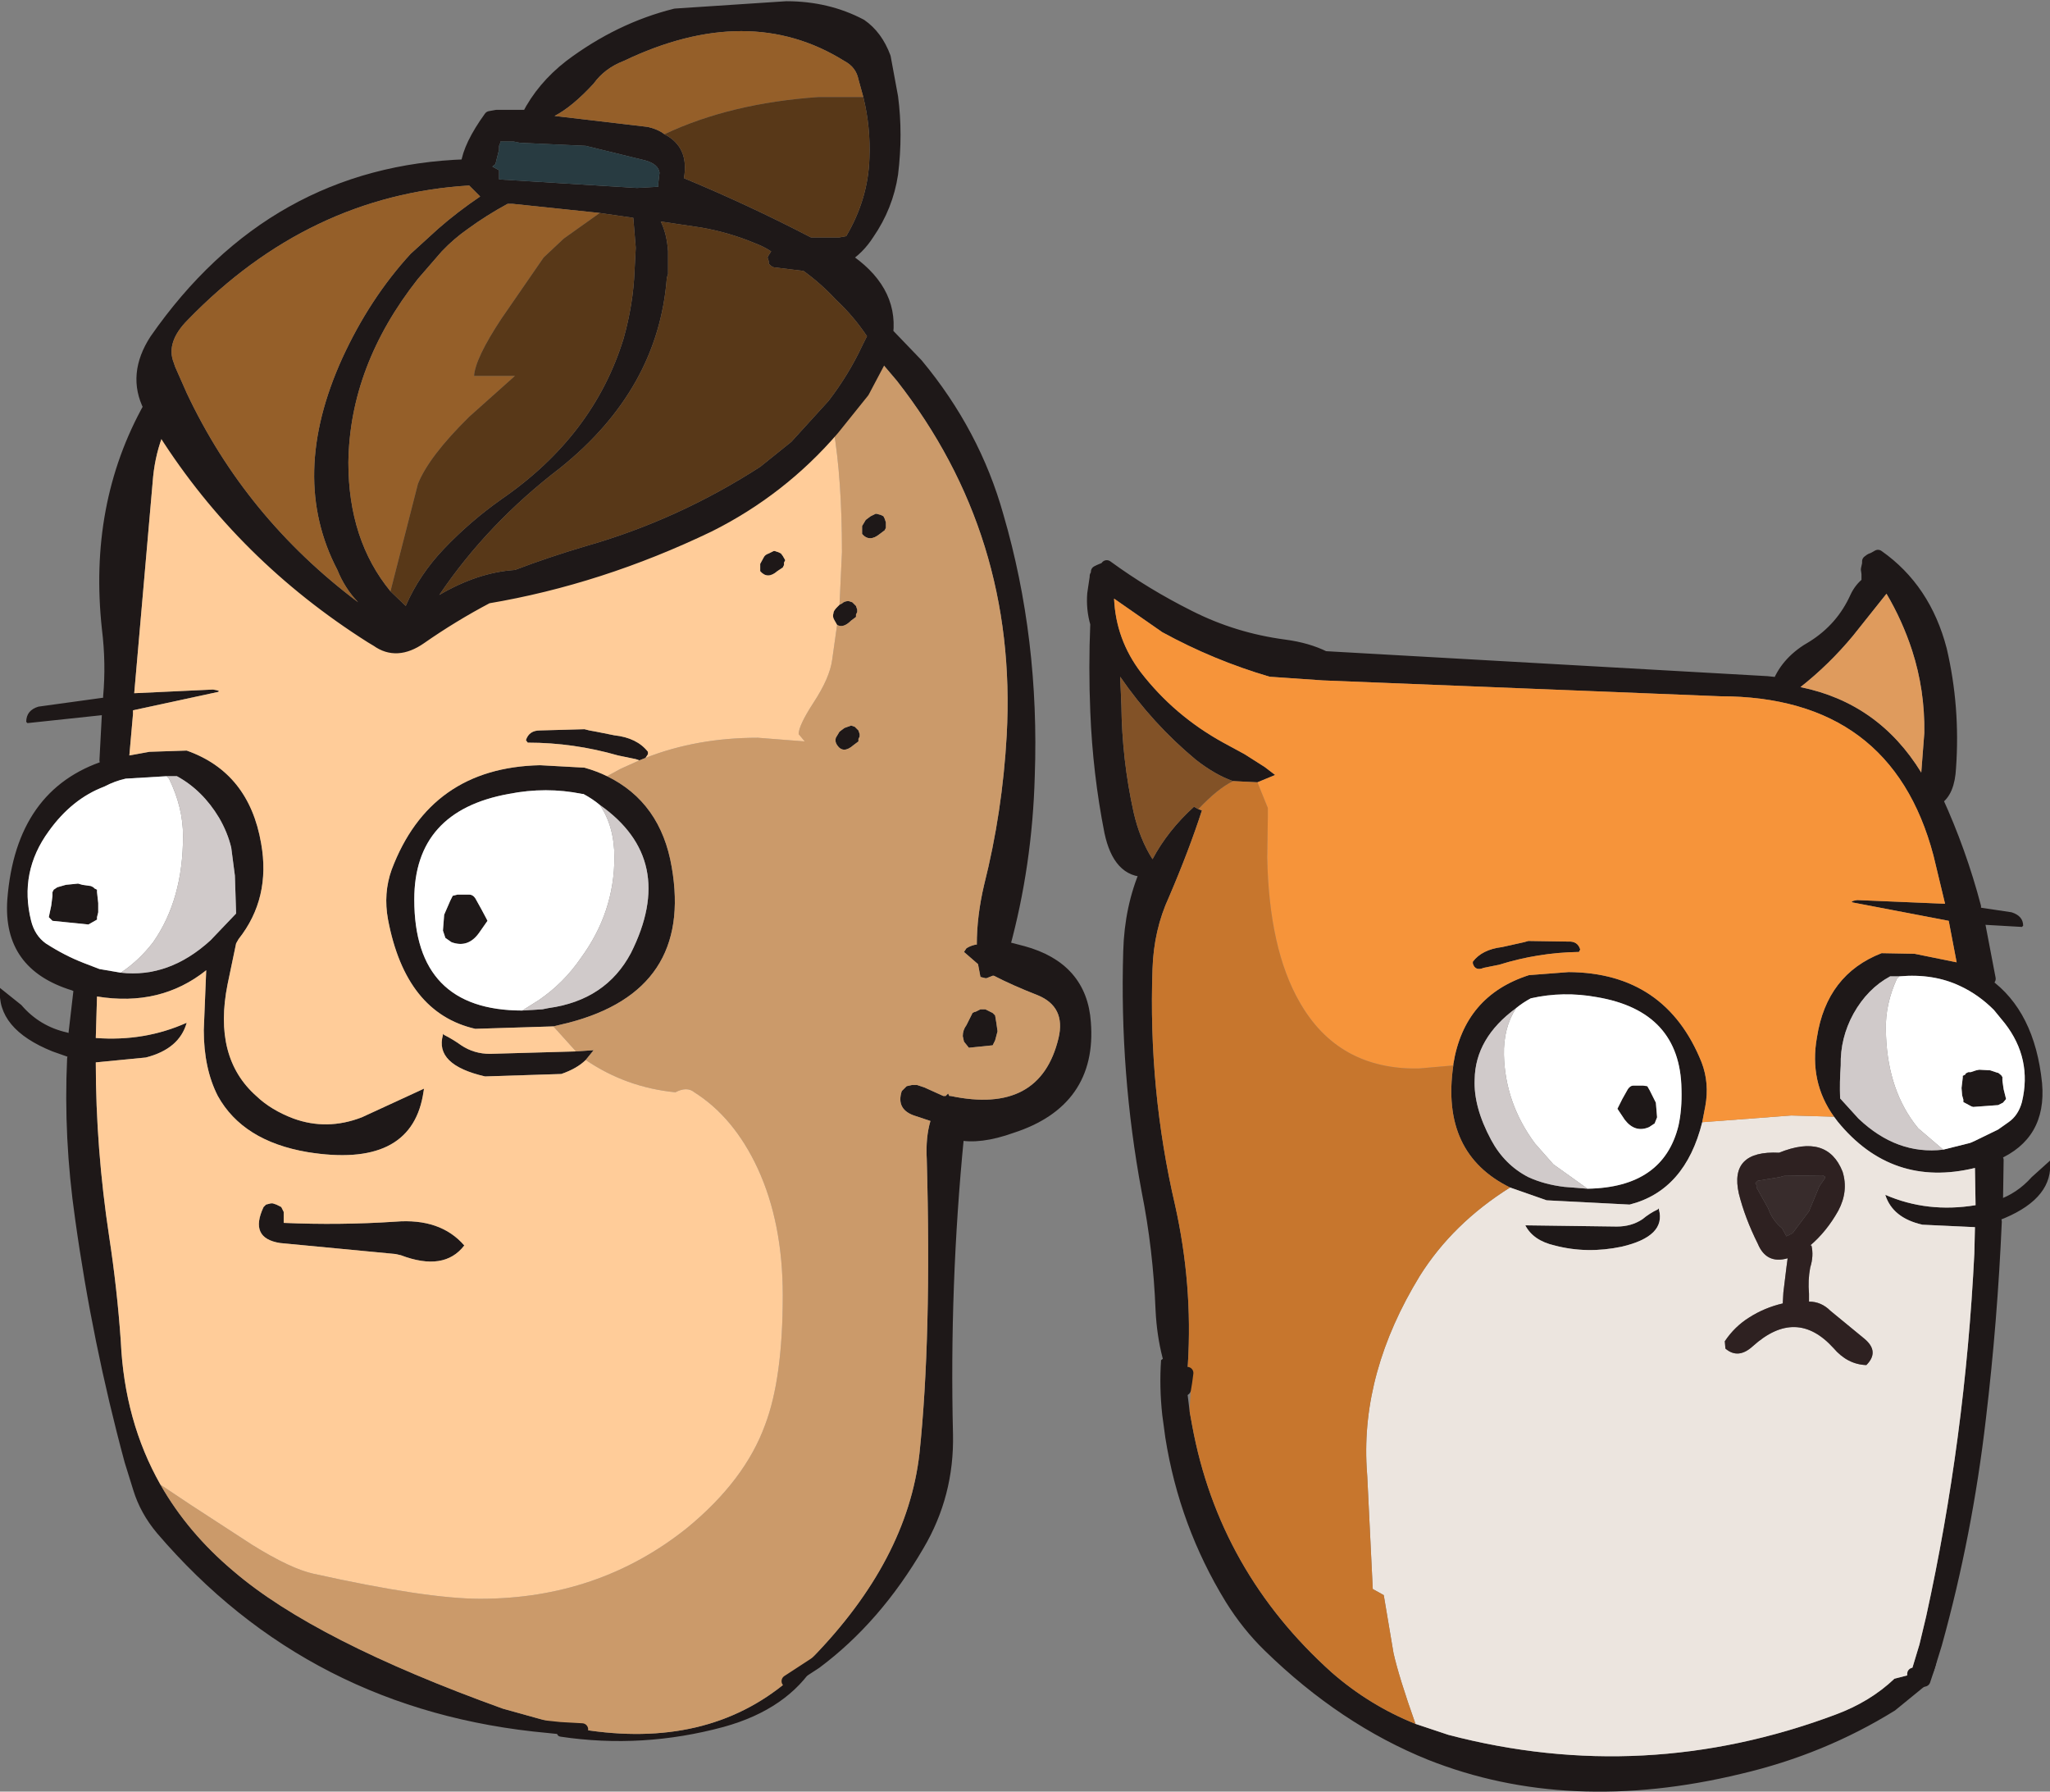 <?xml version="1.0" encoding="UTF-8" standalone="no"?>
<svg xmlns:xlink="http://www.w3.org/1999/xlink" height="146.8px" width="168.0px" xmlns="http://www.w3.org/2000/svg">
  <rect width="100%" height="100%" fill="#808080" stroke="none"/>
  <g transform="matrix(1.0, 0.0, 0.0, 1.0, 0.0, 0.5)">
    <path d="M161.85 73.8 L164.85 74.25 Q165.8 74.55 165.8 75.35 L165.7 75.45 162.2 75.25 163.05 79.7 Q166.75 82.35 167.35 88.25 167.75 92.8 163.7 94.55 L163.65 97.85 Q165.3 97.3 166.5 95.95 L168.0 94.6 Q168.3 97.6 164.3 99.3 L163.55 99.6 Q163.2 107.7 162.25 115.7 161.15 125.2 158.65 134.2 159.05 136.0 157.75 137.65 L155.3 139.65 Q149.5 143.25 142.65 144.85 128.55 148.25 117.05 143.7 109.85 140.8 103.65 134.75 101.85 133.0 100.45 130.75 96.65 124.55 95.5 117.3 L95.25 115.45 Q95.0 113.15 95.15 110.95 L95.4 110.75 95.65 110.6 95.75 110.6 Q95.3 108.85 95.2 106.85 95.0 101.8 94.05 97.05 92.25 87.4 92.55 77.45 92.65 73.85 93.95 70.85 91.7 70.95 91.0 67.65 90.05 62.85 89.85 57.8 89.7 54.2 89.85 50.6 89.5 49.4 89.6 48.15 L89.8 46.8 89.8 46.7 89.9 46.55 89.9 46.35 90.1 46.25 90.7 46.0 90.7 45.9 Q93.85 48.2 97.45 50.0 101.1 51.85 105.25 52.4 107.15 52.65 108.55 53.35 L144.8 55.4 145.75 55.5 Q146.5 53.65 148.55 52.5 150.95 51.0 152.1 48.45 152.45 47.7 153.05 47.25 L153.05 47.05 153.05 46.9 153.05 46.5 153.0 46.15 153.1 45.7 153.1 45.5 153.3 45.35 153.55 45.25 153.9 45.05 Q157.75 47.75 159.05 52.75 160.15 57.45 159.8 62.4 159.7 64.4 158.7 65.0 160.65 69.25 161.85 73.8 M159.25 93.7 L161.45 93.15 161.8 93.0 163.75 92.05 164.6 91.45 Q165.4 90.9 165.7 89.8 166.55 86.25 164.3 83.35 L163.4 82.25 Q162.15 81.0 160.65 80.3 158.45 79.25 155.65 79.5 L154.9 79.5 Q153.05 80.5 151.9 82.55 150.8 84.55 150.85 86.8 150.75 88.15 150.8 89.5 L152.3 91.15 Q155.45 94.15 159.25 93.7 M162.2 87.15 L163.1 87.2 163.7 87.4 163.75 87.4 164.0 87.6 164.1 87.75 164.1 88.05 164.2 88.75 164.4 89.55 164.15 89.85 163.75 90.05 161.7 90.2 161.55 90.15 160.9 89.8 160.9 89.6 160.8 89.25 160.75 88.65 160.85 87.8 160.85 87.65 161.05 87.55 161.1 87.45 161.3 87.35 161.5 87.35 161.95 87.2 162.2 87.15 M119.1 86.8 L119.1 86.7 Q120.0 81.1 125.3 79.4 L128.55 79.15 Q136.5 79.2 139.45 86.55 140.1 88.25 139.75 90.15 L139.5 91.45 Q138.1 97.05 133.55 98.2 L126.75 97.85 123.75 96.8 Q118.05 94.0 119.1 86.8 M150.3 91.0 Q148.25 88.15 148.9 84.5 149.7 79.35 154.2 77.6 L156.9 77.65 160.35 78.35 159.7 74.95 151.85 73.45 Q151.55 73.35 152.2 73.25 L159.35 73.55 159.4 73.55 158.45 69.6 Q155.0 56.55 140.95 56.55 L108.4 55.25 104.05 54.95 Q99.45 53.6 95.25 51.3 L91.3 48.55 Q91.45 51.9 93.5 54.6 96.25 58.15 100.25 60.35 L102.0 61.3 103.65 62.35 104.5 63.0 103.05 63.6 101.05 63.5 Q99.6 63.0 98.0 61.75 94.45 58.8 91.8 54.95 L91.9 57.3 Q91.95 61.75 92.9 66.05 93.4 68.25 94.45 69.9 95.7 67.55 97.85 65.6 L98.2 65.8 98.5 65.9 Q97.45 69.15 95.8 73.0 94.55 75.7 94.45 78.9 94.1 88.8 96.3 98.25 97.75 104.75 97.35 111.25 L97.3 112.0 97.2 112.75 97.5 115.2 97.7 116.3 Q99.9 128.25 109.15 136.55 112.25 139.25 116.0 140.75 L118.7 141.65 Q134.75 145.85 150.4 140.0 153.25 138.95 155.25 137.05 L156.8 136.65 156.7 136.55 156.65 136.4 157.3 134.25 157.85 131.95 Q161.05 117.4 161.8 102.2 L161.85 100.05 157.55 99.85 Q155.1 99.3 154.5 97.4 157.95 98.9 161.9 98.25 L161.85 95.2 Q155.05 96.85 150.6 91.4 L150.3 91.0 M72.7 26.8 L75.15 29.35 Q79.85 35.0 81.75 41.8 84.7 51.9 84.3 63.1 84.1 70.35 82.25 77.1 L83.8 77.5 Q88.6 78.8 88.9 83.3 89.4 89.75 82.9 91.85 80.25 92.8 78.5 92.4 L78.5 92.6 Q77.3 104.8 77.6 117.05 77.7 121.95 75.25 126.1 71.75 132.1 66.85 135.75 L64.55 137.25 66.85 135.75 66.85 135.8 Q64.55 139.55 59.3 141.0 52.65 142.8 45.95 141.8 45.6 141.75 45.65 141.35 L45.9 141.1 44.95 141.0 Q25.6 139.25 13.25 124.8 11.95 123.25 11.4 121.45 L10.7 119.2 Q8.05 109.4 6.65 99.3 5.7 92.7 6.0 86.25 L4.3 85.65 Q-0.3 83.8 0.0 80.45 L1.75 81.85 Q3.25 83.6 5.5 84.1 L6.1 84.3 6.5 80.85 6.1 80.75 5.9 80.65 Q0.2 78.9 0.6 73.2 1.3 64.15 8.65 61.8 L8.85 58.0 8.35 58.1 2.25 58.75 2.15 58.65 Q2.15 57.7 3.15 57.4 L8.95 56.6 Q9.2 53.85 8.85 51.0 7.75 40.9 12.25 32.85 10.9 30.2 12.75 27.35 22.35 13.55 38.25 13.05 38.45 11.45 40.15 9.1 L40.7 9.0 42.6 9.0 43.25 9.0 Q44.45 6.65 46.7 4.9 50.75 1.85 55.35 0.7 L64.45 0.1 Q67.8 0.1 70.55 1.55 71.85 2.45 72.5 4.2 L73.1 7.45 Q73.5 10.5 73.1 13.75 72.7 16.4 71.15 18.65 70.35 19.9 69.2 20.6 73.1 23.15 72.7 26.8 72.6 27.95 72.1 29.05 72.6 27.95 72.7 26.8 M64.55 137.25 L65.45 136.4 66.55 135.35 Q74.35 127.35 75.35 118.6 76.35 109.1 75.95 94.5 75.85 92.7 76.25 91.35 L75.05 90.95 Q73.4 90.45 73.9 88.9 L74.1 88.7 74.3 88.5 74.75 88.4 75.15 88.4 75.75 88.6 77.3 89.3 77.5 89.3 77.7 89.1 77.8 89.3 77.9 89.3 Q85.25 90.85 86.75 84.55 87.35 82.0 85.05 81.05 83.0 80.25 81.45 79.45 L81.35 79.45 80.85 79.65 80.75 79.65 80.35 79.55 80.15 78.5 79.0 77.5 79.2 77.2 Q79.5 77.0 79.95 76.9 L80.05 76.9 Q80.05 74.55 80.65 72.0 82.15 66.05 82.5 59.75 83.4 43.35 73.5 30.7 L72.1 29.05 70.75 31.6 68.3 34.65 Q64.0 39.65 58.1 42.6 49.15 46.9 39.95 48.45 37.1 49.95 34.45 51.8 32.5 53.15 30.9 52.0 L30.4 51.7 Q19.9 45.05 13.45 34.9 12.75 36.6 12.55 38.55 L11.0 56.3 17.45 56.0 Q18.15 56.1 17.85 56.2 L10.9 57.7 10.9 58.0 10.6 61.4 12.25 61.1 15.3 61.0 Q20.4 62.8 21.4 68.6 22.2 73.1 19.55 76.45 L19.35 76.8 18.65 80.15 Q17.45 86.15 21.0 89.3 22.2 90.45 24.05 91.15 26.8 92.15 29.65 91.05 L33.45 89.3 34.75 88.7 34.65 89.3 Q33.55 95.25 25.2 93.9 19.9 93.0 17.85 89.3 16.7 87.05 16.7 83.9 L16.9 79.0 Q13.15 82.0 7.95 81.15 L7.85 84.55 Q11.85 84.85 15.3 83.3 14.7 85.45 11.95 86.15 L7.85 86.55 Q7.85 93.6 8.95 100.85 9.6 105.1 9.9 109.4 10.2 115.95 13.15 121.15 15.4 125.1 19.15 128.25 25.8 133.95 41.2 139.5 L46.05 140.85 47.7 141.2 Q57.9 142.85 64.55 137.25 M80.75 82.2 L81.15 82.4 81.35 82.5 81.55 82.7 81.65 83.3 81.75 84.0 81.55 84.75 81.35 85.15 79.4 85.35 79.0 84.85 78.9 84.4 Q78.9 83.9 79.2 83.5 L79.5 82.9 79.7 82.5 Q79.85 82.4 79.95 82.4 L80.35 82.2 80.75 82.2 M125.25 76.6 L128.5 76.65 Q129.3 76.6 129.5 77.3 L129.4 77.5 Q126.05 77.55 122.85 78.55 L121.6 78.8 Q120.9 79.1 120.7 78.45 L120.7 78.3 Q121.45 77.3 123.1 77.1 L124.45 76.8 124.9 76.7 125.25 76.6 M157.7 59.55 Q157.75 56.05 156.7 52.8 155.9 50.35 154.6 48.15 L151.85 51.6 Q149.9 53.95 147.55 55.8 153.95 57.1 157.45 62.8 L157.7 59.55 M130.1 96.9 Q136.3 96.8 137.55 91.75 137.85 90.4 137.8 88.75 137.7 82.35 130.85 81.2 128.1 80.7 125.45 81.3 124.8 81.65 124.25 82.1 120.9 84.55 120.85 87.95 120.75 90.2 122.2 92.9 123.3 94.95 125.25 95.95 126.55 96.55 128.2 96.75 L130.1 96.9 M133.85 88.45 L134.65 88.45 135.0 88.5 135.2 88.85 135.7 89.85 135.8 91.05 135.6 91.55 135.15 91.85 Q134.0 92.35 133.15 91.25 L132.55 90.35 132.65 90.15 132.95 89.55 133.4 88.75 Q133.6 88.45 133.85 88.45 M135.95 98.5 L135.95 98.6 Q136.55 100.8 132.9 101.65 130.05 102.25 127.4 101.55 125.65 101.15 125.0 99.9 L132.5 100.0 Q133.7 100.0 134.6 99.4 135.2 98.9 135.85 98.6 L135.95 98.5 M54.45 10.5 Q56.5 11.55 56.05 14.1 61.35 16.3 66.45 18.95 L66.55 18.95 68.8 18.95 69.35 18.85 Q71.15 15.8 71.25 12.45 71.35 9.9 70.75 7.45 L70.35 6.0 Q70.15 5.0 69.2 4.5 61.35 -0.4 51.1 4.5 49.55 5.1 48.65 6.35 46.9 8.25 45.45 9.0 L53.1 9.9 Q53.95 10.1 54.45 10.5 M57.5 18.15 L54.15 17.65 Q54.65 18.65 54.75 20.1 L54.75 21.95 54.65 22.25 Q53.95 31.4 45.9 37.85 39.95 42.4 36.0 48.25 39.15 46.4 42.2 46.2 44.95 45.15 48.0 44.25 55.55 42.1 62.3 37.75 L64.85 35.7 67.9 32.35 Q69.55 30.2 70.65 27.85 L71.05 27.05 Q69.95 25.4 68.5 24.05 67.3 22.75 65.85 21.7 L63.4 21.4 63.2 21.3 63.0 21.1 63.0 20.9 62.9 20.6 63.0 20.4 63.2 20.1 Q62.6 19.7 61.8 19.4 59.75 18.55 57.5 18.15 M42.1 11.1 L42.0 11.1 41.0 11.1 41.0 11.2 40.9 11.45 40.9 11.75 40.8 12.15 40.7 12.55 40.6 12.95 40.35 13.15 40.9 13.45 40.9 13.65 40.9 14.0 40.9 14.2 52.2 14.9 53.95 14.8 53.95 14.5 54.05 13.65 Q53.95 12.95 52.9 12.65 L48.0 11.45 42.6 11.2 42.1 11.1 M49.15 16.95 L42.0 16.2 41.6 16.2 Q39.85 17.15 38.35 18.25 37.2 19.05 36.2 20.1 L34.25 22.35 Q28.65 29.45 28.55 37.4 28.55 43.75 32.0 47.95 L33.25 49.15 Q34.35 46.6 36.4 44.45 38.55 42.2 41.1 40.4 48.65 35.2 51.1 27.25 51.9 24.4 52.0 21.7 L52.1 19.8 51.9 17.35 49.15 16.95 M71.75 41.6 L71.85 41.6 72.2 41.7 72.4 41.8 72.5 42.0 72.6 42.3 72.6 42.5 72.6 42.75 72.5 42.95 72.1 43.25 Q71.25 43.95 70.65 43.25 L70.65 42.6 70.95 42.1 71.35 41.8 71.75 41.6 M63.4 44.65 L63.5 44.65 63.8 44.75 64.0 44.85 64.15 45.05 64.35 45.4 64.25 45.6 64.25 45.8 64.15 46.0 63.7 46.3 Q62.9 47.0 62.3 46.3 L62.3 45.7 62.6 45.15 Q62.7 44.95 63.0 44.85 L63.4 44.65 M68.8 49.05 L69.0 48.95 Q69.2 48.75 69.55 48.75 L69.85 48.85 69.95 48.95 70.15 49.15 70.25 49.45 70.25 49.65 70.15 49.85 70.15 50.05 69.75 50.35 Q69.1 51.0 68.6 50.7 L68.4 50.35 Q68.2 50.05 68.3 49.75 68.3 49.55 68.6 49.25 L68.8 49.05 M52.9 61.6 L52.4 61.8 52.1 61.7 50.65 61.4 Q47.0 60.35 43.25 60.35 L43.1 60.15 Q43.35 59.35 44.25 59.35 L47.9 59.25 48.3 59.35 48.85 59.45 50.35 59.75 Q52.2 59.95 53.1 61.1 L53.1 61.3 52.9 61.6 M49.75 63.1 Q54.15 65.25 55.05 70.55 56.8 80.65 46.6 83.3 L45.35 83.6 38.95 83.8 Q33.25 82.5 31.8 74.85 31.4 72.7 32.1 70.75 35.25 62.4 44.25 62.2 L47.9 62.4 Q48.95 62.7 49.75 63.1 M47.2 85.65 L48.65 85.55 48.0 86.35 Q47.3 87.05 46.0 87.5 L39.75 87.7 Q35.6 86.75 36.3 84.3 L36.3 84.2 36.4 84.3 Q37.1 84.65 37.8 85.15 38.85 85.85 40.15 85.85 L47.2 85.65 M14.25 29.25 L14.35 29.55 15.3 31.7 Q20.1 41.9 29.35 48.85 28.25 47.7 27.65 46.2 23.65 38.55 28.05 28.85 30.3 23.95 33.65 20.3 L35.9 18.25 Q37.5 16.85 39.35 15.6 L38.45 14.7 Q25.3 15.5 15.4 25.7 13.55 27.55 14.25 29.25 M12.25 32.85 L12.35 32.95 13.45 34.9 12.35 32.95 12.25 32.85 M13.65 63.1 L10.3 63.3 Q9.4 63.5 8.55 63.95 5.9 64.95 4.0 67.6 1.55 70.95 2.55 74.95 2.85 76.15 3.75 76.8 5.3 77.8 6.85 78.4 L8.15 78.9 9.9 79.2 Q13.85 79.65 17.25 76.55 L19.35 74.35 19.25 71.25 18.95 68.95 Q18.65 67.7 17.95 66.5 16.6 64.25 14.5 63.1 L13.65 63.1 M6.4 71.9 L6.75 72.0 7.45 72.1 7.65 72.2 7.75 72.3 7.95 72.4 7.95 72.6 8.05 73.5 8.05 74.25 7.95 74.65 7.95 74.85 7.25 75.25 4.3 74.95 4.0 74.65 4.2 73.7 4.3 72.9 4.3 72.6 4.4 72.4 4.7 72.2 5.4 72.0 6.4 71.9 M38.45 72.8 Q38.75 72.8 38.95 73.1 L39.45 74.0 39.85 74.75 39.95 74.95 39.25 75.95 Q38.35 77.2 37.0 76.7 L36.5 76.35 36.3 75.75 36.4 74.45 36.9 73.3 37.1 72.9 37.5 72.8 38.45 72.8 M22.2 98.1 L22.35 98.1 22.65 98.2 22.85 98.3 23.05 98.4 23.25 98.8 23.25 99.2 23.25 99.6 23.25 99.7 Q27.85 99.9 32.4 99.6 36.1 99.3 38.05 101.55 36.4 103.7 32.85 102.35 L32.4 102.25 22.95 101.35 Q20.4 100.95 21.6 98.4 L21.8 98.2 22.2 98.1 M69.75 58.95 L70.05 59.05 70.15 59.15 70.35 59.35 70.45 59.65 70.45 59.85 70.35 60.05 70.35 60.25 69.95 60.55 Q69.1 61.3 68.6 60.55 68.4 60.25 68.5 59.95 L68.8 59.45 69.2 59.15 69.75 58.95 M49.15 65.45 Q48.55 64.95 47.8 64.55 L47.7 64.55 Q44.75 63.95 41.7 64.55 33.95 65.95 33.95 73.2 33.95 82.3 42.8 82.3 L44.45 82.2 44.95 82.1 Q49.65 81.45 51.7 77.6 55.55 69.95 49.15 65.45 M156.8 136.65 L156.8 136.75 156.8 136.95 156.95 137.1 157.25 137.3 157.7 137.2 158.0 136.3 158.65 134.2 158.0 136.3 157.7 137.2 157.25 137.3 156.95 137.1 156.8 136.95 156.8 136.75 156.8 136.65 M47.7 141.2 L45.9 141.1 47.7 141.2 M95.75 110.6 Q96.15 112.15 96.85 113.5 L97.1 113.35 97.2 112.75 97.1 113.35 96.85 113.5 Q96.15 112.15 95.75 110.6" fill="#1e1818" fill-rule="evenodd" stroke="none"/>
    <path d="M139.5 91.45 L146.8 90.9 150.3 91.0 150.6 91.4 Q155.05 96.85 161.85 95.2 L161.9 98.25 Q157.95 98.9 154.5 97.4 155.1 99.3 157.55 99.85 L161.85 100.05 161.8 102.2 Q161.05 117.4 157.85 131.95 L157.3 134.25 156.65 136.4 156.7 136.55 156.8 136.65 155.25 137.05 Q153.25 138.95 150.4 140.0 134.75 145.85 118.7 141.65 L116.0 140.75 Q114.65 136.95 114.2 134.95 L113.4 130.2 112.5 129.7 112.05 120.5 112.0 119.75 Q111.55 111.9 116.35 104.05 119.05 99.75 123.75 96.8 L126.75 97.85 133.55 98.2 Q138.1 97.05 139.5 91.45 M135.95 98.5 L135.85 98.6 Q135.2 98.9 134.6 99.4 133.7 100.0 132.5 100.0 L125.0 99.9 Q125.65 101.15 127.4 101.55 130.05 102.25 132.9 101.65 136.55 100.8 135.95 98.6 L135.95 98.5 M145.8 93.95 Q141.7 93.75 142.5 97.3 143.0 99.3 144.05 101.4 144.75 103.1 146.5 102.6 L146.4 103.35 146.15 105.4 146.1 106.3 Q144.6 106.65 143.35 107.45 142.15 108.2 141.35 109.4 L141.4 110.0 Q142.45 110.9 143.65 109.8 147.2 106.6 150.25 109.95 151.4 111.3 152.95 111.35 154.05 110.25 152.8 109.2 L150.0 106.9 Q149.25 106.15 148.25 106.15 L148.25 105.5 Q148.15 104.4 148.35 103.35 148.65 102.4 148.45 101.55 L148.35 101.55 Q149.7 100.4 150.65 98.7 151.5 97.1 151.0 95.5 149.75 92.35 145.8 93.95" fill="#ece5df" fill-rule="evenodd" stroke="none"/>
    <path d="M103.05 63.6 L103.9 65.7 103.9 66.5 103.85 69.75 Q104.0 77.25 106.5 81.6 109.65 87.15 116.25 87.05 L119.1 86.8 Q118.05 94.0 123.75 96.8 119.05 99.75 116.35 104.05 111.55 111.9 112.0 119.75 L112.05 120.5 112.5 129.7 113.4 130.2 114.2 134.95 Q114.65 136.95 116.0 140.75 112.25 139.25 109.15 136.55 99.9 128.25 97.7 116.3 L97.5 115.2 97.5 114.75 97.6 113.15 97.3 112.0 97.35 111.25 Q97.75 104.75 96.3 98.25 94.1 88.8 94.45 78.9 94.55 75.7 95.8 73.0 97.45 69.15 98.5 65.9 L98.2 65.8 Q99.8 64.1 101.05 63.5 L103.05 63.6" fill="#c7762d" fill-rule="evenodd" stroke="none"/>
    <path d="M72.1 29.05 L73.5 30.7 Q83.4 43.35 82.5 59.75 82.15 66.05 80.65 72.0 80.05 74.55 80.05 76.9 L79.95 76.9 Q79.5 77.0 79.2 77.2 L79.0 77.5 80.15 78.5 80.35 79.55 80.75 79.65 80.85 79.65 81.35 79.45 81.45 79.45 Q83.0 80.25 85.05 81.05 87.35 82.0 86.75 84.55 85.25 90.85 77.9 89.3 L77.8 89.3 77.7 89.1 77.5 89.3 77.3 89.3 75.75 88.6 75.15 88.4 74.75 88.4 74.3 88.5 74.1 88.7 73.9 88.9 Q73.4 90.45 75.05 90.95 L76.25 91.35 Q75.85 92.7 75.95 94.5 76.35 109.1 75.35 118.6 74.35 127.35 66.55 135.35 L65.45 136.4 64.55 137.25 Q57.9 142.85 47.7 141.2 L46.05 140.85 41.2 139.5 Q25.8 133.95 19.15 128.25 15.4 125.1 13.15 121.15 L15.7 122.85 20.7 126.1 Q23.85 128.05 25.7 128.45 34.95 130.5 39.35 130.5 49.05 130.5 56.3 124.7 61.05 120.8 62.7 116.25 64.15 112.45 64.15 105.65 64.15 99.7 62.1 95.25 60.15 91.05 56.9 89.0 56.3 88.5 55.35 89.0 51.3 88.6 48.0 86.35 L48.65 85.55 47.2 85.65 45.35 83.6 46.6 83.3 Q56.8 80.65 55.05 70.55 54.15 65.25 49.75 63.1 L50.85 62.5 52.4 61.8 52.9 61.6 Q57.1 59.95 62.1 59.95 L65.95 60.25 65.45 59.65 Q65.45 58.95 66.65 57.1 68.0 55.05 68.2 53.55 L68.6 50.7 Q69.1 51.0 69.75 50.35 L70.15 50.05 70.15 49.85 70.25 49.65 70.25 49.45 70.15 49.15 69.95 48.95 69.85 48.85 69.55 48.75 Q69.2 48.75 69.0 48.95 L68.8 49.05 69.0 44.75 Q69.0 38.75 68.3 34.65 L70.75 31.6 72.1 29.05 M80.75 82.2 L80.35 82.2 79.95 82.4 Q79.85 82.4 79.7 82.5 L79.5 82.9 79.2 83.5 Q78.9 83.9 78.9 84.4 L79.0 84.85 79.4 85.35 81.35 85.15 81.55 84.75 81.75 84.0 81.65 83.3 81.55 82.7 81.35 82.5 81.15 82.4 80.75 82.2 M71.75 41.6 L71.35 41.8 70.95 42.1 70.65 42.6 70.65 43.25 Q71.25 43.95 72.1 43.25 L72.5 42.95 72.6 42.75 72.6 42.5 72.6 42.3 72.5 42.0 72.4 41.8 72.2 41.7 71.85 41.6 71.75 41.6 M69.75 58.95 L69.2 59.15 68.8 59.45 68.5 59.95 Q68.4 60.25 68.6 60.55 69.1 61.3 69.95 60.55 L70.35 60.25 70.35 60.05 70.45 59.85 70.45 59.65 70.35 59.35 70.15 59.15 70.05 59.05 69.75 58.95" fill="#cb9a6a" fill-rule="evenodd" stroke="none"/>
    <path d="M119.1 86.8 L116.25 87.05 Q109.65 87.15 106.5 81.6 104.0 77.25 103.85 69.75 L103.9 66.5 103.9 65.7 103.05 63.6 104.5 63.0 103.65 62.35 102.0 61.3 100.25 60.35 Q96.25 58.15 93.5 54.6 91.45 51.9 91.3 48.55 L95.25 51.3 Q99.45 53.6 104.05 54.95 L108.4 55.25 140.95 56.55 Q155.0 56.55 158.45 69.6 L159.4 73.55 159.35 73.55 152.2 73.25 Q151.55 73.35 151.85 73.45 L159.7 74.95 160.35 78.35 156.9 77.65 154.2 77.6 Q149.7 79.35 148.9 84.5 148.25 88.15 150.3 91.0 L146.8 90.9 139.5 91.45 139.75 90.15 Q140.1 88.25 139.45 86.55 136.5 79.2 128.55 79.15 L125.3 79.4 Q120.0 81.1 119.1 86.7 L119.1 86.8 M125.25 76.6 L124.9 76.7 124.45 76.8 123.1 77.1 Q121.45 77.3 120.7 78.3 L120.7 78.45 Q120.9 79.1 121.6 78.8 L122.85 78.55 Q126.05 77.55 129.4 77.5 L129.5 77.3 Q129.3 76.6 128.5 76.65 L125.25 76.6" fill="#f6943a" fill-rule="evenodd" stroke="none"/>
    <path d="M157.7 59.55 L157.45 62.8 Q153.95 57.1 147.55 55.8 149.9 53.95 151.85 51.6 L154.6 48.15 Q155.9 50.35 156.7 52.8 157.75 56.05 157.7 59.55" fill="#df9b5d" fill-rule="evenodd" stroke="none"/>
    <path d="M70.75 7.45 L67.1 7.45 Q59.85 7.95 54.45 10.5 53.95 10.1 53.1 9.9 L45.45 9.0 Q46.9 8.25 48.65 6.35 49.55 5.1 51.1 4.5 61.35 -0.4 69.2 4.5 70.15 5.0 70.35 6.0 L70.75 7.45 M32.0 47.95 Q28.55 43.75 28.55 37.4 28.65 29.45 34.25 22.35 L36.2 20.1 Q37.2 19.05 38.35 18.25 39.85 17.15 41.6 16.2 L42.0 16.2 49.15 16.95 46.2 19.05 44.55 20.6 41.1 25.6 Q38.95 28.85 38.85 30.3 L42.2 30.3 38.45 33.65 Q35.15 36.9 34.25 39.15 L32.0 47.95 M14.25 29.25 Q13.55 27.55 15.4 25.7 25.3 15.5 38.45 14.7 L39.35 15.6 Q37.5 16.85 35.9 18.25 L33.65 20.3 Q30.3 23.95 28.05 28.85 23.65 38.55 27.65 46.2 28.25 47.7 29.35 48.85 20.1 41.9 15.3 31.7 L14.35 29.55 14.25 29.25" fill="#955f29" fill-rule="evenodd" stroke="none"/>
    <path d="M54.45 10.5 Q59.85 7.95 67.1 7.45 L70.75 7.45 Q71.35 9.9 71.25 12.45 71.15 15.8 69.35 18.85 L68.8 18.95 66.55 18.95 66.45 18.95 Q61.35 16.3 56.05 14.1 56.5 11.55 54.45 10.5 M57.5 18.15 Q59.75 18.55 61.8 19.4 62.6 19.7 63.2 20.1 L63.0 20.4 62.9 20.6 63.0 20.9 63.0 21.1 63.2 21.3 63.4 21.4 65.85 21.7 Q67.3 22.75 68.5 24.05 69.95 25.4 71.05 27.05 L70.65 27.85 Q69.55 30.2 67.9 32.35 L64.85 35.7 62.3 37.75 Q55.55 42.1 48.0 44.25 44.95 45.15 42.2 46.2 39.15 46.4 36.0 48.25 39.95 42.4 45.9 37.85 53.95 31.4 54.65 22.25 L54.75 21.95 54.75 20.1 Q54.65 18.65 54.15 17.65 L57.5 18.15 M49.15 16.95 L51.9 17.35 52.1 19.8 52.0 21.7 Q51.9 24.4 51.1 27.25 48.65 35.2 41.1 40.4 38.55 42.2 36.4 44.45 34.35 46.6 33.25 49.15 L32.0 47.95 34.25 39.15 Q35.15 36.9 38.45 33.65 L42.2 30.3 38.85 30.3 Q38.95 28.85 41.1 25.6 L44.55 20.6 46.2 19.05 49.15 16.95" fill="#583818" fill-rule="evenodd" stroke="none"/>
    <path d="M42.1 11.1 L42.6 11.2 48.0 11.45 52.9 12.65 Q53.95 12.95 54.05 13.65 L53.95 14.5 53.95 14.8 52.2 14.9 40.9 14.2 40.9 14.0 40.9 13.65 40.9 13.45 40.35 13.15 40.6 12.95 40.7 12.55 40.8 12.15 40.9 11.75 40.9 11.45 41.0 11.2 41.0 11.1 42.0 11.1 42.1 11.1" fill="#283b41" fill-rule="evenodd" stroke="none"/>
    <path d="M63.4 44.65 L63.0 44.85 Q62.7 44.95 62.6 45.15 L62.3 45.7 62.3 46.3 Q62.9 47.0 63.7 46.3 L64.15 46.0 64.25 45.8 64.25 45.6 64.35 45.4 64.15 45.05 64.0 44.85 63.8 44.75 63.5 44.65 63.4 44.65 M68.8 49.05 L68.6 49.25 Q68.3 49.55 68.3 49.75 68.2 50.05 68.4 50.35 L68.6 50.7 68.2 53.55 Q68.0 55.05 66.65 57.1 65.45 58.95 65.45 59.65 L65.95 60.25 62.1 59.95 Q57.1 59.95 52.9 61.6 L53.1 61.3 53.1 61.1 Q52.2 59.95 50.35 59.75 L48.85 59.45 48.3 59.35 47.9 59.25 44.25 59.35 Q43.35 59.35 43.1 60.15 L43.25 60.35 Q47.0 60.35 50.65 61.4 L52.1 61.7 52.4 61.8 50.85 62.5 49.75 63.1 Q48.95 62.7 47.9 62.4 L44.25 62.2 Q35.25 62.4 32.1 70.75 31.4 72.7 31.8 74.85 33.25 82.5 38.95 83.8 L45.35 83.6 47.2 85.65 40.15 85.85 Q38.85 85.85 37.8 85.15 37.1 84.65 36.4 84.3 L36.3 84.2 36.3 84.3 Q35.6 86.75 39.75 87.7 L46.0 87.5 Q47.3 87.05 48.0 86.35 51.3 88.6 55.35 89.0 56.3 88.5 56.9 89.0 60.15 91.05 62.1 95.25 64.15 99.7 64.15 105.65 64.15 112.45 62.7 116.25 61.05 120.8 56.3 124.7 49.05 130.5 39.35 130.5 34.95 130.5 25.7 128.45 23.85 128.05 20.7 126.1 L15.7 122.85 13.15 121.15 Q10.2 115.95 9.9 109.4 9.6 105.1 8.95 100.85 7.85 93.6 7.85 86.55 L11.95 86.15 Q14.7 85.45 15.3 83.3 11.85 84.85 7.85 84.55 L7.95 81.15 Q13.15 82.0 16.9 79.0 L16.7 83.9 Q16.7 87.05 17.85 89.3 19.9 93.0 25.2 93.9 33.55 95.25 34.65 89.3 L34.75 88.7 33.45 89.3 29.65 91.05 Q26.8 92.15 24.05 91.15 22.2 90.45 21.0 89.3 17.45 86.15 18.65 80.15 L19.35 76.8 19.55 76.45 Q22.2 73.1 21.4 68.6 20.4 62.8 15.3 61.0 L12.25 61.1 10.6 61.4 10.9 58.0 10.9 57.7 17.85 56.2 Q18.15 56.1 17.45 56.0 L11.0 56.3 12.55 38.55 Q12.75 36.6 13.45 34.9 19.9 45.05 30.4 51.7 L30.9 52.0 Q32.5 53.15 34.45 51.8 37.1 49.95 39.95 48.45 49.15 46.9 58.1 42.6 64.0 39.65 68.3 34.65 69.0 38.75 69.0 44.75 L68.8 49.05 M22.2 98.1 L21.8 98.2 21.6 98.4 Q20.4 100.95 22.95 101.35 L32.4 102.25 32.85 102.35 Q36.4 103.7 38.05 101.55 36.1 99.3 32.4 99.6 27.85 99.9 23.25 99.7 L23.25 99.6 23.25 99.2 23.25 98.8 23.05 98.4 22.85 98.3 22.65 98.2 22.35 98.1 22.2 98.1" fill="#ffcc99" fill-rule="evenodd" stroke="none"/>
    <path d="M155.65 79.5 Q158.45 79.25 160.65 80.3 162.15 81.0 163.4 82.25 L164.3 83.35 Q166.55 86.25 165.7 89.8 165.4 90.9 164.6 91.45 L163.75 92.05 161.8 93.0 161.45 93.15 159.25 93.7 157.2 91.95 156.85 91.5 Q154.6 88.45 154.55 83.85 154.5 81.8 155.45 79.7 L155.65 79.5 M162.2 87.15 L161.95 87.2 161.5 87.35 161.3 87.35 161.1 87.45 161.05 87.55 160.85 87.65 160.85 87.8 160.75 88.65 160.8 89.25 160.9 89.6 160.9 89.8 161.55 90.15 161.7 90.2 163.75 90.05 164.15 89.85 164.4 89.55 164.2 88.75 164.1 88.05 164.1 87.75 164.0 87.6 163.75 87.4 163.7 87.4 163.1 87.2 162.2 87.15 M124.25 82.1 Q124.8 81.65 125.45 81.3 128.1 80.7 130.85 81.2 137.7 82.35 137.8 88.75 137.85 90.4 137.55 91.75 136.3 96.8 130.1 96.9 L127.3 94.9 125.8 93.2 Q123.35 89.9 123.25 85.95 123.2 83.7 124.25 82.1 M133.85 88.45 Q133.6 88.45 133.4 88.75 L132.95 89.55 132.65 90.15 132.55 90.35 133.15 91.25 Q134.0 92.35 135.15 91.85 L135.6 91.55 135.8 91.05 135.7 89.85 135.2 88.85 135.0 88.5 134.65 88.45 133.85 88.45 M38.45 72.8 L37.5 72.8 37.1 72.9 36.9 73.3 36.4 74.45 36.3 75.75 36.5 76.35 37.0 76.7 Q38.35 77.2 39.25 75.95 L39.95 74.95 39.85 74.75 39.45 74.0 38.95 73.1 Q38.75 72.8 38.45 72.8 M6.4 71.9 L5.4 72.0 4.7 72.2 4.4 72.4 4.3 72.6 4.3 72.9 4.2 73.7 4.0 74.65 4.3 74.95 7.25 75.25 7.95 74.85 7.95 74.65 8.05 74.25 8.05 73.5 7.95 72.6 7.95 72.4 7.75 72.3 7.65 72.2 7.45 72.1 6.75 72.0 6.4 71.9 M9.9 79.2 L8.15 78.9 6.85 78.4 Q5.3 77.8 3.75 76.8 2.85 76.15 2.55 74.95 1.55 70.95 4.0 67.6 5.9 64.95 8.55 63.95 9.4 63.5 10.3 63.3 L13.65 63.1 13.85 63.3 Q15.0 65.65 15.0 68.0 15.0 73.2 12.55 76.7 11.4 78.2 9.9 79.2 M42.8 82.3 Q33.95 82.3 33.95 73.2 33.95 65.95 41.7 64.55 44.75 63.95 47.7 64.55 L47.8 64.55 Q48.55 64.95 49.15 65.45 50.35 67.2 50.35 69.75 50.35 74.25 47.6 78.0 46.2 80.05 44.15 81.45 L42.8 82.3" fill="#ffffff" fill-rule="evenodd" stroke="none"/>
    <path d="M155.65 79.5 L155.45 79.7 Q154.5 81.8 154.55 83.85 154.6 88.45 156.85 91.5 L157.2 91.95 159.25 93.7 Q155.45 94.15 152.3 91.15 L150.8 89.5 Q150.75 88.15 150.85 86.8 150.8 84.55 151.9 82.55 153.05 80.5 154.9 79.5 L155.65 79.5 M124.25 82.1 Q123.2 83.7 123.25 85.95 123.35 89.9 125.8 93.2 L127.3 94.9 130.1 96.9 128.2 96.75 Q126.55 96.55 125.25 95.95 123.3 94.95 122.2 92.9 120.75 90.2 120.85 87.95 120.9 84.55 124.25 82.1 M13.65 63.1 L14.5 63.1 Q16.6 64.25 17.95 66.5 18.65 67.7 18.95 68.95 L19.25 71.25 19.35 74.35 17.25 76.55 Q13.85 79.65 9.9 79.2 11.4 78.2 12.55 76.7 15.0 73.2 15.0 68.0 15.0 65.65 13.85 63.3 L13.65 63.1 M49.15 65.45 Q55.55 69.95 51.7 77.6 49.65 81.45 44.95 82.1 L44.45 82.2 42.8 82.3 44.15 81.45 Q46.2 80.05 47.6 78.0 50.35 74.25 50.35 69.75 50.35 67.2 49.15 65.45" fill="#d0caca" fill-rule="evenodd" stroke="none"/>
    <path d="M101.05 63.5 Q99.8 64.1 98.2 65.8 L97.85 65.6 Q95.7 67.55 94.45 69.9 93.4 68.25 92.9 66.05 91.95 61.75 91.9 57.3 L91.8 54.95 Q94.45 58.8 98.0 61.75 99.6 63.0 101.05 63.5" fill="#825227" fill-rule="evenodd" stroke="none"/>
    <path d="M146.2 95.85 L149.35 95.8 149.55 95.9 149.55 96.05 149.1 96.7 148.25 98.75 146.9 100.55 146.4 100.8 146.05 100.15 Q145.25 99.5 144.9 98.5 L143.95 96.8 143.95 96.6 143.85 96.45 144.05 96.25 145.85 95.95 146.2 95.85" fill="#382c2c" fill-rule="evenodd" stroke="none"/>
    <path d="M145.8 93.95 Q149.75 92.35 151.0 95.5 151.5 97.1 150.65 98.7 149.7 100.4 148.35 101.55 L148.45 101.55 Q148.65 102.4 148.35 103.35 148.15 104.4 148.25 105.5 L148.25 106.15 Q149.25 106.15 150.0 106.9 L152.8 109.2 Q154.05 110.25 152.95 111.35 151.4 111.3 150.25 109.95 147.2 106.6 143.65 109.8 142.45 110.9 141.4 110.0 L141.35 109.4 Q142.15 108.2 143.35 107.45 144.6 106.65 146.1 106.3 L146.15 105.4 146.4 103.35 146.5 102.6 Q144.75 103.1 144.05 101.4 143.0 99.3 142.5 97.3 141.7 93.75 145.8 93.95 M146.2 95.85 L145.85 95.95 144.05 96.25 143.85 96.45 143.95 96.6 143.95 96.8 144.9 98.5 Q145.25 99.5 146.05 100.15 L146.4 100.8 146.9 100.55 148.25 98.75 149.1 96.7 149.55 96.05 149.55 95.9 149.35 95.8 146.2 95.85" fill="#2e2121" fill-rule="evenodd" stroke="none"/>
    <path d="M162.2 75.25 L163.05 79.7 M163.7 94.55 L163.65 97.85 M163.55 99.6 Q163.2 107.7 162.25 115.7 161.15 125.2 158.65 134.2 L158.0 136.3 157.7 137.2 157.25 137.3 156.95 137.1 156.8 136.95 156.8 136.75 156.8 136.65 M95.75 110.6 Q95.3 108.85 95.2 106.85 95.0 101.8 94.05 97.05 92.25 87.4 92.55 77.45 92.65 73.85 93.95 70.85 91.7 70.95 91.0 67.65 90.05 62.85 89.85 57.8 89.7 54.2 89.85 50.6 89.5 49.4 89.6 48.15 L89.8 46.8 89.8 46.7 89.9 46.55 89.9 46.35 90.1 46.25 90.7 46.0 90.7 45.9 Q93.85 48.2 97.45 50.0 101.1 51.85 105.25 52.4 107.15 52.65 108.55 53.35 L144.8 55.4 145.75 55.5 Q146.5 53.65 148.55 52.5 150.95 51.0 152.1 48.45 152.45 47.7 153.05 47.25 L153.05 47.05 153.05 46.9 153.05 46.5 153.0 46.15 153.1 45.7 153.1 45.5 153.3 45.35 153.55 45.25 153.9 45.05 Q157.75 47.75 159.05 52.75 160.15 57.45 159.8 62.4 159.7 64.4 158.7 65.0 160.65 69.25 161.85 73.8 M66.85 135.75 Q71.75 132.1 75.25 126.1 77.7 121.95 77.6 117.05 77.3 104.8 78.5 92.6 L78.5 92.4 Q80.25 92.8 82.9 91.85 89.4 89.75 88.9 83.3 88.6 78.8 83.8 77.5 L82.25 77.1 Q84.1 70.35 84.3 63.1 84.7 51.9 81.75 41.8 79.85 35.0 75.15 29.35 L72.7 26.8 Q72.6 27.95 72.1 29.05 M64.55 137.25 L66.85 135.75 M45.9 141.1 L44.95 141.0 Q25.6 139.25 13.25 124.8 11.95 123.25 11.4 121.45 L10.7 119.2 Q8.05 109.4 6.65 99.3 5.7 92.7 6.0 86.25 M6.1 84.3 L6.5 80.85 M8.65 61.8 L8.85 58.0 M8.95 56.6 Q9.2 53.85 8.85 51.0 7.75 40.9 12.25 32.85 10.9 30.2 12.75 27.35 22.35 13.55 38.25 13.05 38.45 11.45 40.15 9.1 L40.7 9.0 42.6 9.0 43.25 9.0 Q44.45 6.65 46.7 4.9 50.75 1.85 55.35 0.7 L64.45 0.1 Q67.8 0.1 70.55 1.55 71.85 2.45 72.5 4.2 L73.1 7.45 Q73.5 10.5 73.1 13.75 72.7 16.4 71.15 18.65 70.35 19.9 69.2 20.6 73.1 23.15 72.7 26.8 M68.3 34.65 L70.75 31.6 72.1 29.05 M13.45 34.9 Q19.9 45.05 30.4 51.7 L30.9 52.0 Q32.5 53.15 34.45 51.8 37.1 49.95 39.95 48.45 49.15 46.9 58.1 42.6 64.0 39.65 68.3 34.65 M13.45 34.9 L12.35 32.95 12.25 32.85 M45.9 141.1 L47.7 141.2 M97.3 112.0 L97.2 112.75 97.1 113.35 96.85 113.5 Q96.15 112.15 95.75 110.6" fill="none" stroke="#1e1818" stroke-linecap="round" stroke-linejoin="round" stroke-width="1.0"/>
  </g>
</svg>
